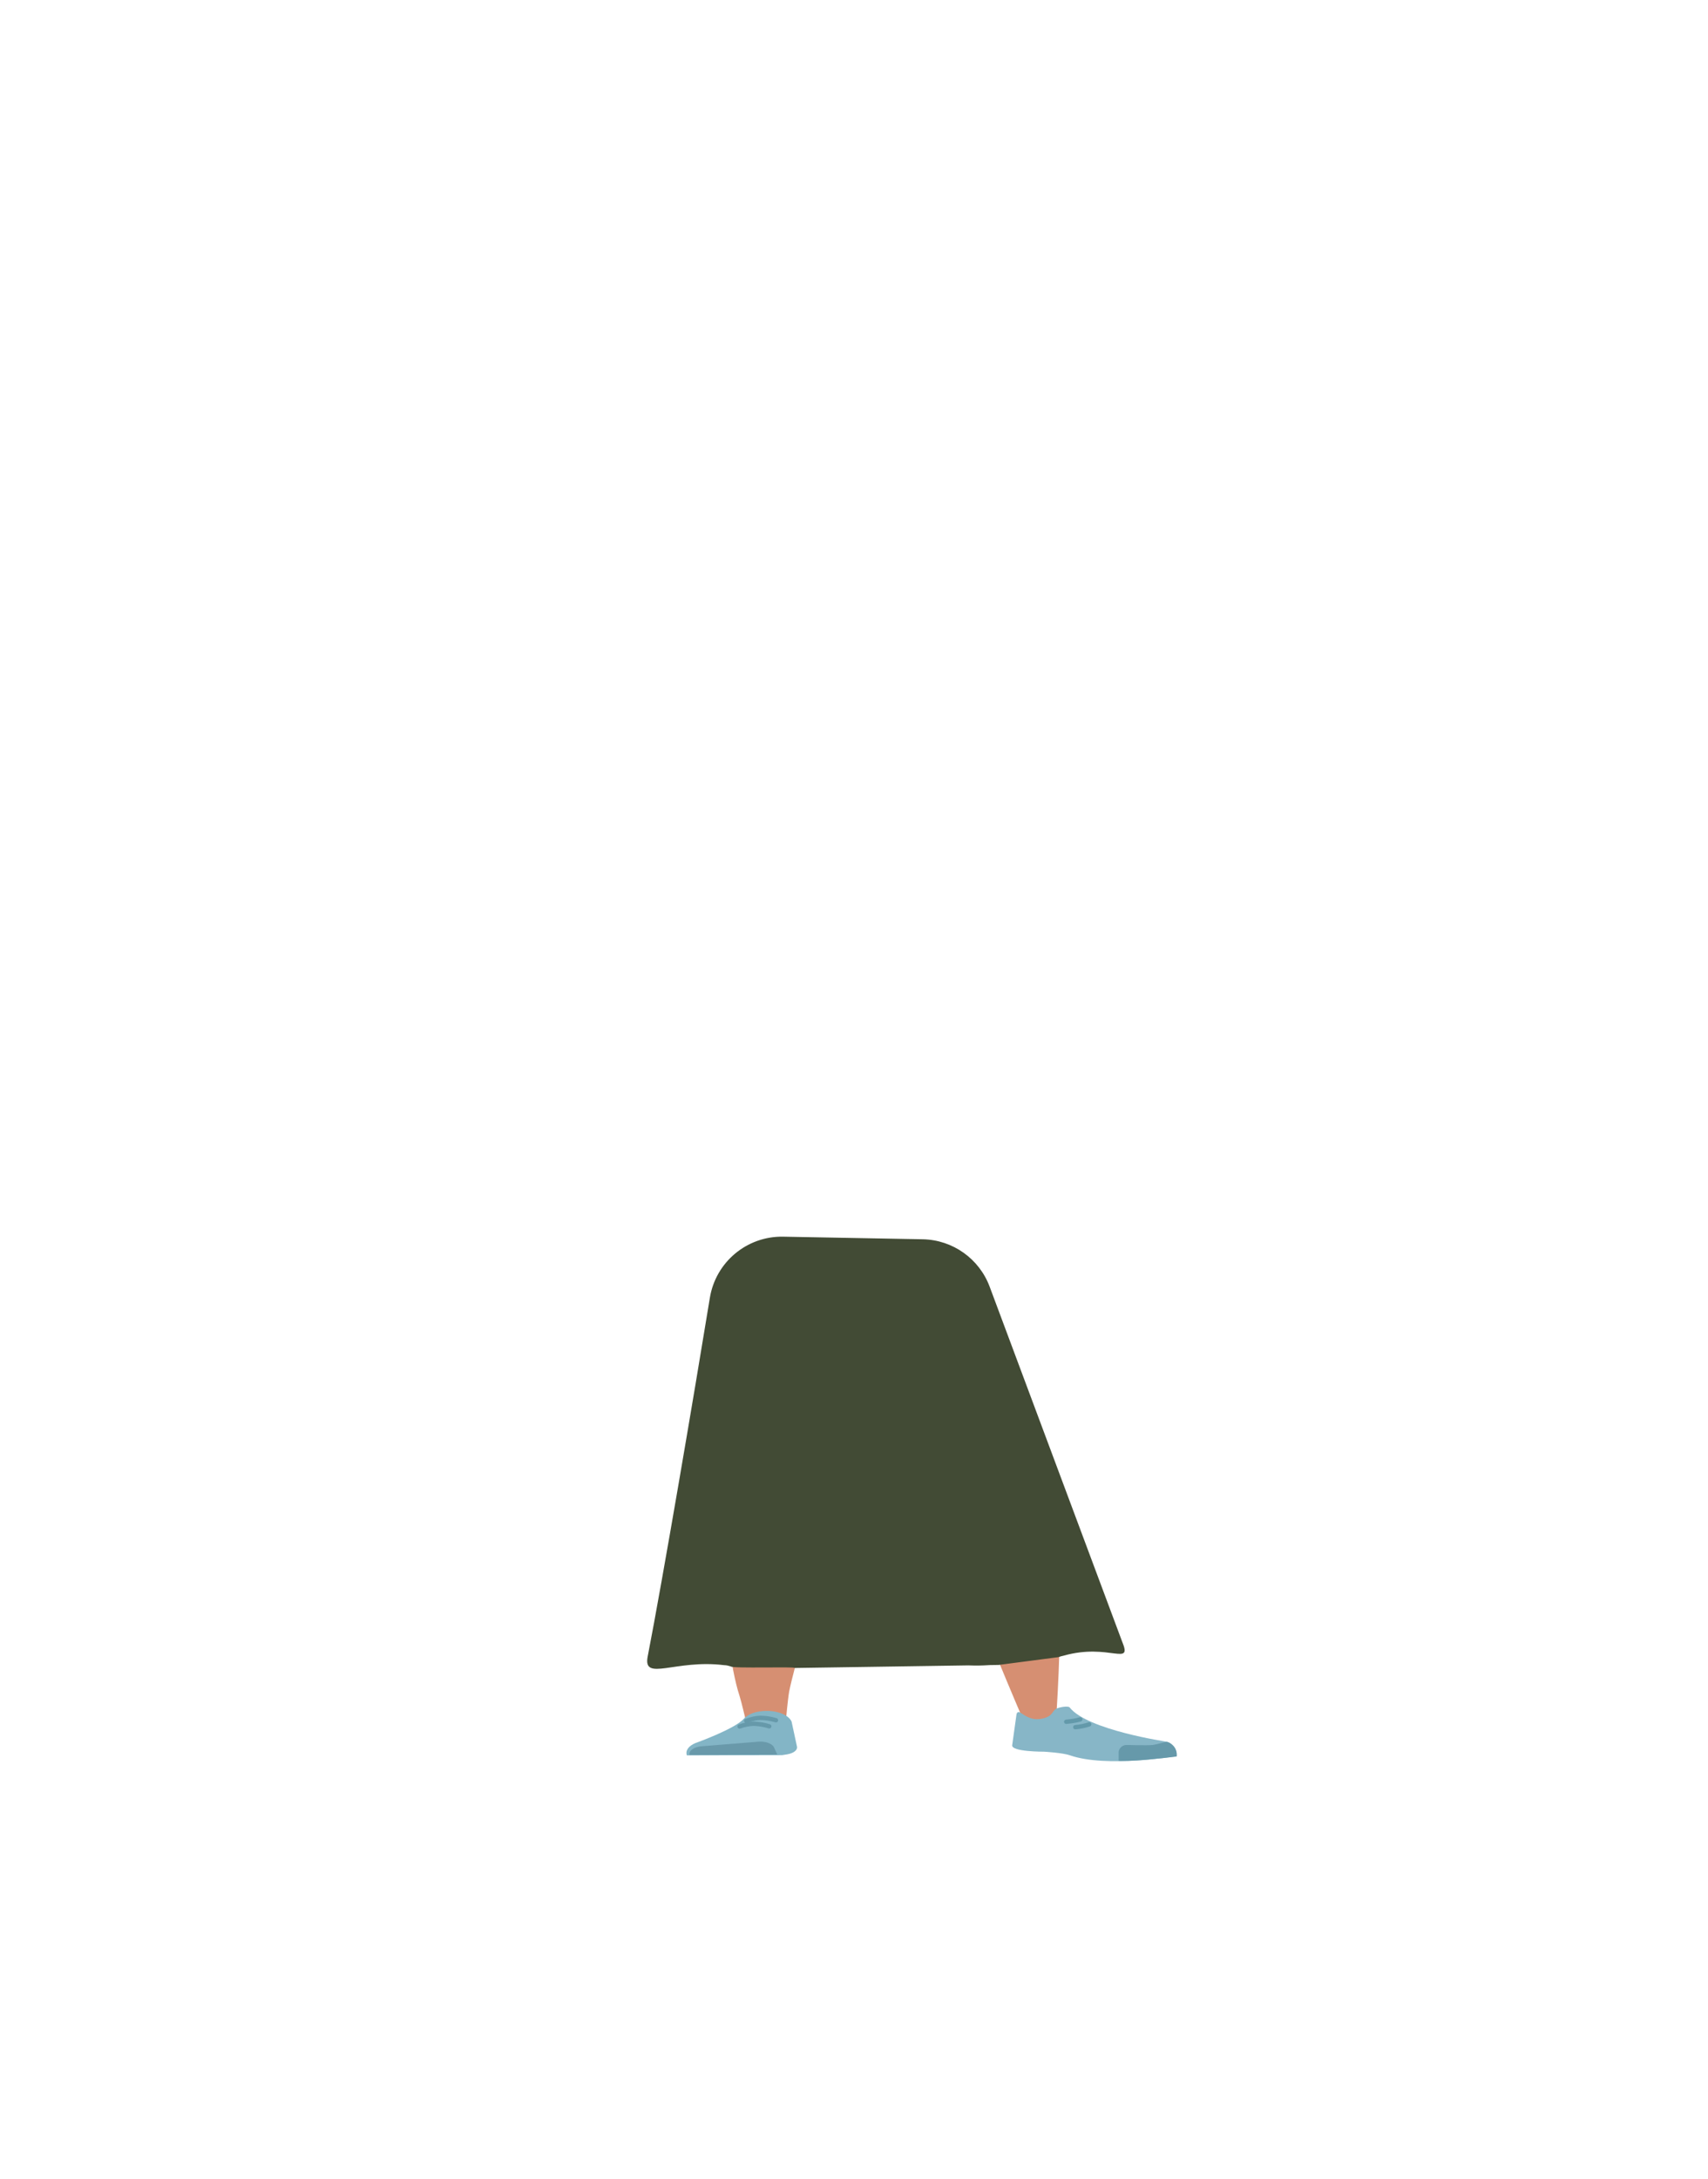 <?xml version="1.0" encoding="utf-8"?>
<!-- Generator: Adobe Illustrator 26.0.1, SVG Export Plug-In . SVG Version: 6.00 Build 0)  -->
<svg version="1.1" id="Calque_1" xmlns="http://www.w3.org/2000/svg" xmlns:xlink="http://www.w3.org/1999/xlink" x="0px" y="0px"
	 viewBox="0 0 788 1005" style="enable-background:new 0 0 788 1005;" xml:space="preserve">
<style type="text/css">
	.st0{fill:#5E6D70;}
	.st1{fill:#D68F72;}
	.st2{fill:#83B5C6;}
	.st3{fill:#6999AA;}
	.st4{fill:none;stroke:#6699AA;stroke-width:2;stroke-linecap:round;stroke-miterlimit:10;}
	.st5{fill:#87B6C7;}
	.st6{fill:#6699AA;}
	.st7{fill:none;stroke:#6399AA;stroke-width:2;stroke-linecap:round;stroke-miterlimit:10;}
	.st8{fill:#424B35;}
</style>
<g id="Calque_9_00000112615377281098277250000002801623263003685256_">
	<path class="st0" d="M335.2,703.5c1.3,5.8,9,10.3,18.1,10.4l0,0c8.7,0.1,16.1-3.8,17.7-9.3c0,0,9.4-39.3,9.6-53.4
		c0-3.3-1.7-13.3-1.7-13.3l-4.2-23.3c0,0-2.9-11-20.9-12.3c-20.6-1.5-21,5.6-21,5.6s-6.6,37-6.4,48.7
		C326.8,667.3,335.2,703.5,335.2,703.5z"/>
	<path class="st0" d="M476.3,699.7c0.5,5.9-5.8,10.9-14.7,11.6l0,0c-8.5,0.7-17-2.6-20.3-7.9c0,0-21.2-38.1-25.7-52.1
		c-1.1-3.3-2.4-13.3-2.4-13.3l-2.9-23.3c0,0-0.4-11.1,16.9-13.8c19.9-3.1,22.4,4,22.4,4s17.7,36,21.1,47.6
		C473.6,663.3,476.3,699.7,476.3,699.7z"/>
	<path class="st1" d="M353.2,694.2c-9.8,0.1-15.6,2.8-17.1,7.2c0,0-1.6,19.5-1.8,27.7c-0.4,13.2,2.6,40,6.9,53
		c0.9,2.8,2.9,11.4,2.9,11.4c0.7,2.6,4.9,4.4,9.7,4.3l0,0c4.7-0.1,8.5-2.1,8.8-4.6c0,0,0.9-9.9,1.5-13.2
		c2.4-11.9,10.1-35.7,10.7-47.7c0.3-7.2-2.5-29.4-2.5-29.4C371.3,695.7,361.7,694.2,353.2,694.2z"/>
	<path class="st1" d="M459.9,690.5c9.8-0.6,16.1,1.8,18.5,6.1c0,0,7,18.5,9.1,26.8c3.4,13.2,0,65.4,0,65.4c-0.1,2.6-0.1,6.1-4.9,6.3
		l0,0c-4.7,0.2-10.4-0.9-11.2-3.5c0,0-21-49-24.3-61.1c-2-7.3-4.2-29.8-4.2-29.8C442.4,693.2,451.6,691.1,459.9,690.5L459.9,690.5z"
		/>
	<path class="st2" d="M353.5,789L353.5,789c-4.4,0-8.4,1.4-10.3,3.6l0,0c-4.3,4.8-22.3,11.2-22.3,11.2c-3.2,1.3-4.8,3.5-4,5.7l0,0
		l43.9-0.1l2.5-0.4c2.8-0.5,4.7-1.9,4.4-3.5l-2.5-11.6C363.9,791,359,788.9,353.5,789z"/>
	<path class="st3" d="M318.2,809.3L318.2,809.3c-0.6-1.9,1.9-3.7,5.5-4l26.1-2.1c3.4-0.3,6.5,0.9,7.3,2.6l1.5,3.3L318.2,809.3z"/>
	<path class="st4" d="M344.3,793.6c2.1-0.8,4.2-1.3,6.4-1.4c2.5,0,4.9,0.4,7.3,1.1"/>
	<path class="st4" d="M341.2,796.2c2.1-0.8,4.3-1.2,6.5-1.3c2.5,0.1,4.9,0.5,7.2,1.2"/>
	<path class="st5" d="M481.1,792.5c4.6-1.1,4.2-3.2,6-4.4c1.1-0.7,5.6-1.6,6.4-0.7c8.1,10.4,44.8,15.8,44.8,15.8
		c3.9,1.7,4.9,4.2,4.2,6.7l0,0c0,0-32.1,5.4-48.8-0.4c-3.3-1.2-12-1.7-12-1.7s-15.5,0.1-14.7-3.1l2-14.3
		C470.2,787.1,473.2,794.4,481.1,792.5z"/>
	<path class="st6" d="M542.9,810c0.5-4.2-3.3-6.8-4.6-6.7c-1.8,0.2-4.7,1.2-6.5,1.4c-2.9,0.3-11.6,0-11.6,0c-2-0.2-3.9,1.2-4.1,3.2
		v0.1v4c0,0,5.3,0.4,17.8-1C536,810.9,542.9,810,542.9,810z"/>
	<path class="st7" d="M498.4,792.9c-2.1,0.6-4.3,0.9-6.5,1.1"/>
	<path class="st7" d="M502.5,795.2c-2.1,0.7-4.2,1.1-6.4,1.3"/>
	<path class="st8" d="M361.3,570.3c-16.7-0.3-31.1,11.7-33.8,28.2c-7.3,44.6-21.6,129-28.7,165.5c-2.2,11.6,12.8,1.1,35.3,3.9
		c1.1,0,2.1,0.3,3.1,0.6c0.6,1,30.1,0,29.3,0.7l0,0l94.1-1.4c0,0-66.7-129.1-69.3-133.2c-0.5-0.8,13,69.7,18.2,114
		c1.4,12,22.8,20.9,46.5,19.3c1.6-0.2,3.1-0.2,4.7-0.1l27.6-3.6c0.8-0.3,1.6-0.5,2.5-0.7c20.9-5.9,31.8,5.3,26.9-6.5l-61.1-163.6
		c-4.8-12.9-17-21.6-30.8-21.9L361.3,570.3z"/>
</g>
</svg>
